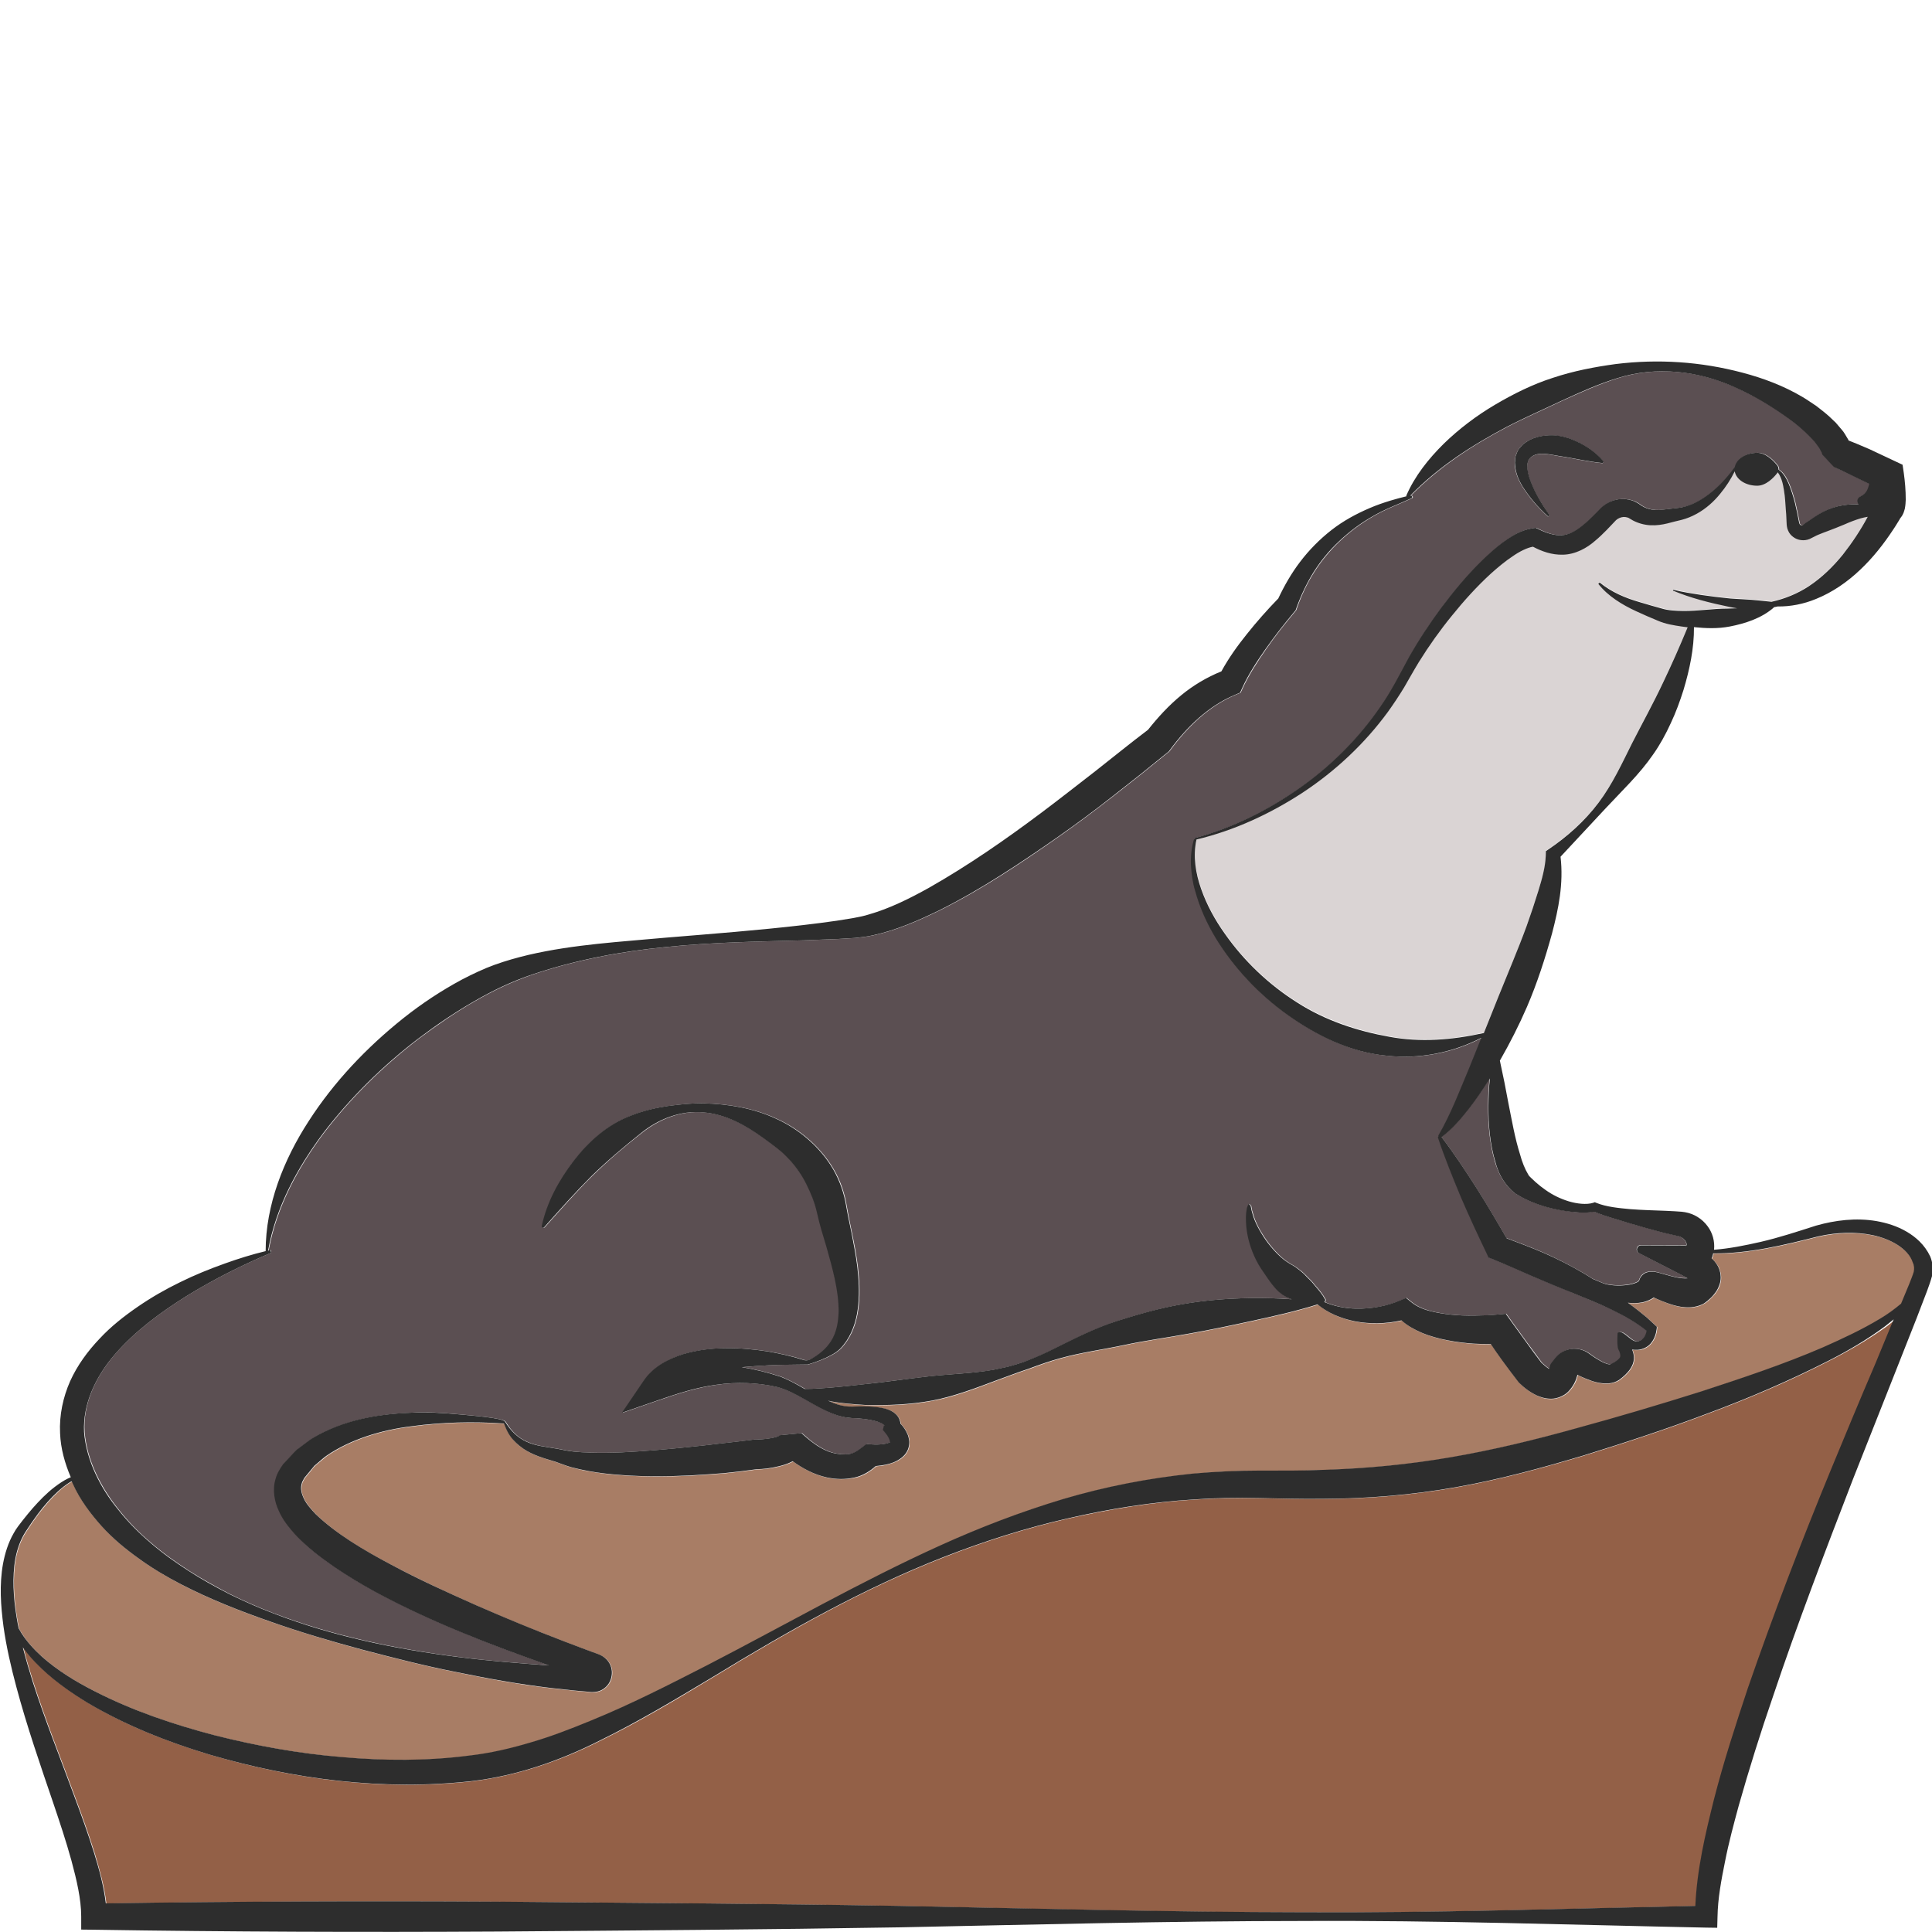 <?xml version="1.0" encoding="utf-8"?>
<!-- Generator: Adobe Illustrator 24.1.2, SVG Export Plug-In . SVG Version: 6.00 Build 0)  -->
<svg version="1.1" id="Layer_1" xmlns="http://www.w3.org/2000/svg" xmlns:xlink="http://www.w3.org/1999/xlink" x="0px" y="0px"
	 viewBox="0 0 128 128" style="enable-background:new 0 0 128 128;" xml:space="preserve">
<style type="text/css">
	.st0{fill:#5B4F52;}
	.st1{fill:#D3B28D;}
	.st2{fill:#DAD4D4;}
	.st3{fill:#A87D65;}
	.st4{fill:#936047;}
	.st5{fill:#2D2D2D;}
</style>
<g>
	<path class="st0" d="M7.92,100.08c0.62,0.78,1.33,1.5,2.12,2.16c0.77,0.67,1.62,1.26,2.49,1.83c0.87,0.56,1.79,1.06,2.72,1.55
		c0.94,0.46,1.9,0.89,2.88,1.26c3.93,1.51,8.09,2.36,12.26,2.9c2,0.26,4.01,0.41,6.02,0.56c-3.9-1.38-7.77-2.87-11.47-4.85
		c-0.95-0.52-1.88-1.08-2.79-1.7c-0.91-0.62-1.8-1.3-2.59-2.16c-0.39-0.45-0.78-0.91-1.05-1.53c-0.28-0.6-0.43-1.39-0.21-2.13
		c0.1-0.38,0.3-0.68,0.5-0.97l0.61-0.65c0.1-0.11,0.2-0.22,0.31-0.32l0.35-0.26c0.24-0.17,0.47-0.36,0.71-0.51
		c2.01-1.17,4.24-1.56,6.39-1.66c1.08-0.07,2.16,0,3.22,0.1c0.98,0.09,2.96,0.25,3.11,0.49c0.01,0.02,0.04,0.06,0.04,0.06
		c0.35,0.57,0.81,1.03,1.39,1.27c0.62,0.29,1.3,0.33,2.06,0.47c0.42,0.09,0.7,0.14,1.06,0.18c0.35,0.03,0.69,0.07,1.05,0.07
		c0.71,0.02,1.42,0.01,2.14-0.02c1.43-0.07,2.88-0.19,4.32-0.34c0.72-0.07,1.44-0.15,2.16-0.24c0.72-0.08,1.45-0.16,2.15-0.25
		l0.07-0.01l0.07,0c0.16,0,0.37-0.01,0.56-0.03c0.19-0.01,0.38-0.04,0.55-0.07c0.18-0.03,0.34-0.08,0.46-0.12
		c0.12-0.04,0.2-0.1,0.18-0.08l1.38-0.13c0.35,0.31,0.66,0.58,1.01,0.81c0.34,0.22,0.69,0.4,1.04,0.49
		c0.32,0.09,0.77,0.13,1.07,0.09c0.31-0.04,0.52-0.16,0.91-0.46l0.26-0.2l0.24,0.01c0.26,0.02,0.52,0.02,0.75,0
		c0.23-0.02,0.44-0.07,0.52-0.11c0.04-0.02,0.03,0,0.04,0.01c0.01,0.01,0.03-0.02,0.02-0.09c-0.02-0.14-0.14-0.36-0.27-0.52
		l-0.2-0.24l0.07-0.29c0.01-0.05,0.04,0.05,0.04,0c-0.02-0.04-0.12-0.12-0.24-0.17c-0.26-0.12-0.59-0.19-0.91-0.24
		c-0.33-0.05-0.67-0.08-1.02-0.09c-0.4-0.02-0.78-0.11-1.13-0.24c-1.4-0.51-2.5-1.46-3.79-1.81c-1.3-0.3-2.71-0.35-4.02-0.16
		c-1.32,0.18-2.59,0.58-3.86,1.02l-2.43,0.84l1.44-2.12c0.67-0.98,1.7-1.47,2.63-1.77c0.96-0.28,1.92-0.38,2.85-0.39
		c0.94-0.01,1.86,0.08,2.77,0.22c0.78,0.14,1.55,0.3,2.31,0.55c0.16,0.05,0.34,0.05,0.49-0.03c0.57-0.3,1.06-0.7,1.36-1.2
		c0.37-0.58,0.49-1.26,0.51-1.95c0.01-1.41-0.4-2.85-0.81-4.31c-0.22-0.74-0.44-1.47-0.63-2.28c-0.16-0.65-0.4-1.27-0.7-1.87
		c-0.3-0.6-0.7-1.15-1.16-1.66c-0.46-0.51-1.03-0.91-1.63-1.35c-1.17-0.85-2.52-1.62-4.03-1.74c-1.51-0.15-2.99,0.46-4.13,1.37
		c-1.15,0.9-2.24,1.83-3.3,2.87c-1.05,1.04-2.06,2.19-3.1,3.35l-0.02,0.02c-0.03,0.04-0.09,0.04-0.13,0.01
		c-0.03-0.02-0.04-0.06-0.03-0.09c0.36-1.6,1.13-3.02,2.11-4.31c0.98-1.28,2.25-2.43,3.83-3.02c0.78-0.31,1.59-0.5,2.39-0.62
		c0.8-0.11,1.6-0.2,2.41-0.18c1.6,0.04,3.27,0.31,4.77,1.01c1.49,0.66,2.92,1.85,3.8,3.36c0.45,0.76,0.73,1.61,0.87,2.48
		c0.12,0.7,0.29,1.46,0.44,2.23c0.15,0.77,0.29,1.56,0.35,2.37c0.07,0.81,0.07,1.65-0.08,2.49c-0.15,0.83-0.5,1.69-1.12,2.32
		c-0.58,0.59-2.12,1.04-2.14,1.04c-0.9,0.01-1.8,0.01-2.68,0.06c-0.57,0.02-1.13,0.07-1.69,0.12c0.88,0.14,1.74,0.36,2.59,0.64
		c0.56,0.23,1.07,0.51,1.57,0.8c0.59,0,1.17-0.04,1.76-0.09c0.72-0.06,1.44-0.14,2.15-0.22c1.43-0.15,2.85-0.36,4.28-0.52
		c1.42-0.16,2.89-0.19,4.32-0.44c0.35-0.08,0.71-0.14,1.06-0.23c0.35-0.1,0.7-0.21,1.04-0.32c0.67-0.27,1.34-0.54,2-0.89
		c1.33-0.66,2.68-1.35,4.11-1.8c1.42-0.45,2.87-0.86,4.33-1.11c1.47-0.26,2.96-0.37,4.44-0.4c0.93-0.01,1.85,0.01,2.78,0.08
		c-0.08-0.03-0.17-0.06-0.25-0.1c-0.76-0.32-1.2-1.09-1.65-1.73c-0.46-0.65-0.78-1.39-0.97-2.15c-0.09-0.38-0.14-0.77-0.16-1.15
		c-0.01-0.19-0.01-0.38,0.01-0.58c0.04-0.21,0.02-0.35,0.17-0.61l0.13,0.13c0.02,0.08,0.04,0.3,0.1,0.45
		c0.04,0.17,0.1,0.33,0.16,0.49c0.13,0.32,0.29,0.63,0.47,0.91c0.35,0.57,0.77,1.09,1.25,1.53c0.24,0.22,0.51,0.4,0.8,0.56
		c0.14,0.08,0.27,0.17,0.39,0.27c0.13,0.09,0.25,0.19,0.37,0.31c0.22,0.24,0.48,0.45,0.7,0.75c0.24,0.27,0.48,0.55,0.71,0.96
		l-0.06,0.15c0.67,0.28,1.39,0.42,2.11,0.43c1.03,0.02,2.06-0.18,2.96-0.57l0.33-0.14l0.39,0.31c0.3,0.24,0.72,0.43,1.17,0.55
		c0.46,0.12,0.95,0.2,1.45,0.25c0.5,0.05,1.02,0.07,1.53,0.06c0.51,0,1.05-0.02,1.52-0.07l0.55-0.05l0.35,0.49l1.02,1.41
		c0.33,0.45,0.66,0.9,0.99,1.34c0.19,0.18,0.37,0.33,0.51,0.41c0.03-0.07,0.07-0.17,0.08-0.27c0.01-0.04,0.15-0.22,0.34-0.46
		c0.54-0.68,1.53-0.8,2.23-0.28c0.05,0.04,0.09,0.06,0.11,0.08c0.4,0.29,0.87,0.56,1.15,0.62l0.12,0.02
		c0.09-0.03,0.22-0.1,0.31-0.16c0.2-0.12,0.32-0.23,0.36-0.32c0.05-0.1,0.01-0.31-0.11-0.52c-0.11-0.21-0.05-1.09-0.05-1.09
		c0.34-0.3,0.86,0.58,1.26,0.56c0.36-0.01,0.6-0.32,0.66-0.7c-0.68-0.55-1.47-0.99-2.28-1.38c-0.85-0.41-1.74-0.77-2.62-1.13
		c-0.88-0.36-1.76-0.72-2.64-1.09c-0.87-0.38-1.74-0.78-2.62-1.13l-0.31-0.12l-0.12-0.26c-0.6-1.25-1.18-2.51-1.73-3.78
		c-0.54-1.28-1.06-2.57-1.5-3.9c-0.01-0.04,0-0.07,0.03-0.09c0-0.02-0.01-0.04,0-0.06l0-0.01c0.84-1.45,1.43-3.03,2.08-4.57
		l0.76-1.89c-1.88,0.99-4.12,1.43-6.3,1.18c-2.4-0.23-4.61-1.33-6.51-2.68c-1.91-1.36-3.54-3.09-4.76-5.06
		c-0.6-0.99-1.09-2.06-1.39-3.18c-0.16-0.56-0.24-1.14-0.28-1.71c-0.01-0.58,0.05-1.16,0.21-1.72l0.07,0.02l-0.02-0.09
		c2.48-0.66,4.81-1.83,6.91-3.29c2.1-1.47,3.92-3.3,5.37-5.39c0.74-1.05,1.29-2.15,1.92-3.32c0.64-1.14,1.36-2.23,2.14-3.27
		c0.78-1.05,1.62-2.05,2.56-2.99c0.47-0.47,0.96-0.92,1.51-1.33c0.56-0.4,1.13-0.82,2.02-0.94l0.15-0.02l0.19,0.09
		c0.53,0.26,1.07,0.44,1.54,0.4c0.46-0.03,0.91-0.27,1.37-0.64c0.23-0.18,0.45-0.39,0.68-0.61l0.34-0.34
		c0.12-0.11,0.2-0.22,0.41-0.39c0.37-0.29,0.84-0.44,1.31-0.42c0.23,0.01,0.47,0.06,0.69,0.15c0.11,0.05,0.21,0.1,0.31,0.17
		l0.17,0.12c0.44,0.28,0.92,0.34,1.54,0.25l0.96-0.11c0.29-0.04,0.57-0.12,0.85-0.24c1.11-0.48,2.07-1.39,2.82-2.44l0.01,0.01
		c0.08-0.55,0.72-0.97,1.49-0.97c0.58,0,1.08,0.52,1.33,0.84c0.06,0.08,0.09,0.18,0.08,0.27c0.34,0.22,0.53,0.61,0.68,0.95
		c0.17,0.41,0.3,0.84,0.41,1.26c0.1,0.43,0.18,0.85,0.27,1.27c0.02,0.14,0.03,0.13,0.06,0.16c0.02,0.02,0.05,0.04,0.08,0.05
		c0.06,0.02,0.12,0,0.14-0.03c0-0.01,0.01-0.01,0.01-0.01l0.06-0.05l0.14-0.1c0.09-0.07,0.18-0.13,0.28-0.19
		c0.19-0.13,0.38-0.25,0.57-0.37c0.39-0.24,0.82-0.41,1.28-0.52c0.42-0.09,0.87-0.15,1.33-0.1c-0.13-0.21-0.13-0.42,0.15-0.56
		c0.4-0.19,0.48-0.54,0.55-0.81l-0.87-0.42l-0.82-0.4l-0.4-0.19l-0.19-0.08l-0.08-0.03c-0.01,0,0.01,0,0.02,0l-0.76-0.81
		c-0.02-0.03-0.03-0.05-0.03-0.08c0-0.03,0-0.06-0.04-0.11c-0.07-0.1-0.08-0.2-0.18-0.31l-0.25-0.34l-0.31-0.33
		c-0.43-0.44-0.93-0.85-1.45-1.24c-1.05-0.76-2.2-1.46-3.43-2.01c-2.43-1.13-5.31-1.48-7.88-0.66c-1.29,0.4-2.53,0.97-3.75,1.52
		c-1.21,0.58-2.44,1.11-3.63,1.73c-2.31,1.22-4.48,2.63-6.36,4.54l0.01,0c0.05-0.02,0.1,0.01,0.12,0.06
		c0.02,0.05-0.01,0.09-0.05,0.11c-0.9,0.42-1.76,0.72-2.57,1.2c-0.81,0.46-1.54,1.01-2.2,1.63c-0.66,0.62-1.24,1.32-1.72,2.08
		c-0.48,0.76-0.86,1.58-1.15,2.42l-0.03,0.09l-0.1,0.12c-0.67,0.8-1.31,1.61-1.9,2.46c-0.58,0.84-1.15,1.72-1.54,2.57l-0.14,0.31
		l-0.35,0.15c-1.72,0.72-3.15,2.08-4.31,3.66l-0.07,0.09l-0.14,0.11l-1.73,1.4l-1.79,1.41c-1.2,0.94-2.42,1.85-3.67,2.73
		c-2.5,1.75-5.05,3.46-7.83,4.85c-1.39,0.68-2.83,1.32-4.41,1.67c-0.39,0.09-0.82,0.14-1.2,0.18l-1.15,0.07l-2.29,0.09
		c-3.04,0.08-6.07,0.13-9.08,0.44c-3,0.29-6,0.86-8.81,1.8c-1.41,0.48-2.7,1.09-3.97,1.83c-1.27,0.73-2.48,1.57-3.66,2.45
		c-2.34,1.8-4.47,3.88-6.26,6.22c-1.73,2.31-3.16,4.91-3.68,7.82c0.05-0.01,0.1-0.03,0.15-0.04L17.97,83
		c-1.95,0.82-3.83,1.77-5.6,2.86c-1.76,1.1-3.43,2.34-4.74,3.85c-1.3,1.5-2.15,3.32-2.02,5.18C5.76,96.73,6.67,98.55,7.92,100.08z
		 M100.37,30.45l0.03-0.21l0.08-0.21c0.05-0.15,0.13-0.27,0.24-0.39l0.15-0.17l0.17-0.13c0.47-0.34,1.03-0.46,1.52-0.49
		c0.5-0.02,0.98,0.06,1.42,0.21c0.87,0.33,1.65,0.8,2.26,1.52l-0.06,0.11c-0.91-0.09-1.73-0.28-2.52-0.41
		c-0.77-0.1-1.54-0.36-2.07-0.09c-0.25,0.12-0.39,0.31-0.41,0.65c-0.02,0.33,0.09,0.73,0.24,1.1c0.29,0.77,0.75,1.5,1.23,2.2
		l-0.09,0.09c-0.65-0.58-1.22-1.24-1.71-2.01c-0.23-0.39-0.43-0.82-0.49-1.35C100.35,30.73,100.34,30.6,100.37,30.45z"/>
	<path class="st1" d="M111.7,82.61c0.01-0.01,0.02-0.03,0.02-0.05C111.7,82.58,111.69,82.6,111.7,82.61z"/>
	<path class="st0" d="M98.59,73.26c0-0.62,0.03-1.22,0.1-1.83c-0.43,0.69-0.89,1.37-1.4,2.02c-0.53,0.67-1.08,1.34-1.8,1.86
		c0.84,1.11,1.6,2.26,2.34,3.42c0.68,1.09,1.34,2.19,1.97,3.29c0.83,0.31,1.65,0.62,2.46,0.97c0.89,0.39,1.76,0.84,2.61,1.33
		c0.21,0.12,0.42,0.26,0.63,0.39l0.67,0.28c0.21,0.09,0.49,0.13,0.76,0.15c0.27,0.02,0.55,0.01,0.81-0.02
		c0.26-0.03,0.51-0.09,0.69-0.18c0.06-0.03,0.11-0.06,0.14-0.09c0.02-0.08,0.06-0.17,0.14-0.3c0.08-0.11,0.22-0.21,0.3-0.24
		c0.05-0.02,0.1-0.04,0.15-0.05c0.05-0.01,0.1-0.02,0.16-0.03l0.08,0l0.11,0l0.13,0.02c0.12,0.02,0.2,0.04,0.27,0.06l0.39,0.11
		c0.24,0.07,0.47,0.13,0.69,0.18c0.29,0.07,0.62,0.09,0.79,0.07c-0.15-0.09-0.32-0.19-0.51-0.28l-2.69-1.38
		c-0.26-0.13-0.16-0.52,0.13-0.52l2.89,0.01c0.05,0,0.09,0,0.12-0.01c0.01-0.07,0-0.16-0.05-0.24c-0.07-0.14-0.23-0.28-0.41-0.35
		l-1.09-0.25c-0.78-0.2-1.55-0.42-2.32-0.65c-0.75-0.23-1.47-0.42-2.25-0.74c-0.66,0.13-1.22,0.05-1.82-0.03
		c-0.62-0.09-1.25-0.23-1.86-0.44c-0.31-0.11-0.61-0.23-0.91-0.38c-0.15-0.07-0.3-0.15-0.44-0.24l-0.22-0.13l-0.24-0.21
		c-0.61-0.59-0.88-1.25-1.07-1.87C98.68,75.72,98.59,74.49,98.59,73.26z"/>
	<path class="st2" d="M122.2,34.72c-0.36,0.15-0.73,0.3-1.11,0.44c-0.19,0.07-0.38,0.14-0.57,0.22c-0.09,0.04-0.19,0.08-0.28,0.13
		l-0.34,0.17c-0.36,0.15-0.79,0.09-1.08-0.13c-0.15-0.11-0.27-0.26-0.34-0.42c-0.08-0.16-0.1-0.38-0.1-0.46
		c-0.02-0.43-0.04-0.85-0.08-1.27c-0.03-0.42-0.07-0.84-0.15-1.24c-0.04-0.2-0.1-0.4-0.18-0.59c-0.05-0.11-0.11-0.21-0.18-0.31
		c-0.01,0.02-0.02,0.04-0.03,0.05c-0.25,0.32-0.76,0.84-1.33,0.84c-0.77,0-1.39-0.42-1.49-0.95c-0.25,0.53-0.58,1.02-0.96,1.48
		c-0.43,0.52-0.94,0.99-1.56,1.33c-0.31,0.17-0.64,0.31-0.99,0.4c-0.39,0.09-0.61,0.14-0.96,0.24c-0.33,0.08-0.71,0.14-1.11,0.12
		c-0.4-0.02-0.8-0.13-1.15-0.31l-0.24-0.14c-0.04-0.02-0.08-0.04-0.12-0.06c-0.09-0.03-0.18-0.04-0.27-0.04
		c-0.18,0.01-0.37,0.08-0.5,0.21l-0.63,0.66c-0.24,0.24-0.48,0.48-0.76,0.71c-0.52,0.46-1.28,0.9-2.13,0.92
		c-0.76,0.02-1.42-0.23-1.99-0.53c-0.39,0.07-0.89,0.32-1.32,0.62c-0.5,0.33-0.98,0.74-1.45,1.15c-0.92,0.85-1.78,1.79-2.58,2.78
		c-0.8,0.99-1.54,2.02-2.21,3.1c-0.33,0.54-0.64,1.1-0.97,1.67c-0.33,0.56-0.7,1.1-1.08,1.63c-1.55,2.1-3.47,3.92-5.64,5.34
		c-2.16,1.41-4.53,2.51-7.04,3.11c-0.24,1.1-0.06,2.24,0.31,3.28c0.37,1.05,0.91,2.04,1.56,2.95c1.28,1.83,2.93,3.39,4.8,4.57
		c1.88,1.19,3.99,1.88,6.11,2.27c2.04,0.38,4.14,0.22,6.26-0.25l0.98-2.45c0.63-1.54,1.29-3.07,1.85-4.63
		c0.28-0.78,0.54-1.56,0.78-2.34c0.24-0.78,0.46-1.57,0.49-2.32l0.01-0.31l0.16-0.11c1.26-0.86,2.41-1.89,3.33-3.1
		c0.92-1.22,1.57-2.62,2.23-3.96c0.68-1.33,1.4-2.63,2.04-3.99c0.57-1.19,1.11-2.41,1.63-3.67c-0.13-0.02-0.25-0.03-0.38-0.05
		c-0.52-0.08-1.08-0.16-1.6-0.39c-0.47-0.2-0.94-0.4-1.42-0.62c-0.93-0.44-1.88-1.01-2.52-1.82l0.09-0.09
		c0.79,0.65,1.7,1.04,2.67,1.31c0.48,0.15,0.97,0.29,1.46,0.42c0.43,0.13,0.9,0.15,1.4,0.16c0.98,0.01,1.97-0.16,2.95-0.16
		c0.21,0,0.42-0.01,0.63-0.02c-0.18-0.03-0.37-0.06-0.55-0.1c-1.26-0.26-2.51-0.57-3.7-1.07l0.02-0.06
		c0.61,0.16,1.25,0.25,1.87,0.35c0.63,0.09,1.26,0.17,1.88,0.23c0.63,0.05,1.25,0.05,1.87,0.13c0.29,0.03,0.59,0.06,0.89,0.09
		c0.9-0.2,1.74-0.55,2.47-1.03c0.86-0.57,1.6-1.29,2.25-2.09c0.62-0.79,1.18-1.63,1.66-2.53c-0.15,0.02-0.3,0.05-0.46,0.1
		C122.93,34.42,122.56,34.56,122.2,34.72z"/>
	<path class="st1" d="M39.22,110.47C39.22,110.47,39.21,110.47,39.22,110.47L39.22,110.47C39.28,110.47,39.24,110.47,39.22,110.47z"
		/>
	<path class="st3" d="M125.75,82.5c-0.47-0.31-1.03-0.51-1.61-0.64c-1.17-0.25-2.42-0.19-3.63,0.07c-2.25,0.57-4.6,1.15-6.98,1.13
		c-0.01,0.04-0.01,0.07-0.02,0.11c-0.02,0.07-0.05,0.14-0.08,0.22c0.13,0.12,0.26,0.27,0.4,0.49c0.15,0.26,0.25,0.68,0.18,1.03
		c-0.06,0.34-0.22,0.6-0.35,0.77c-0.14,0.18-0.27,0.31-0.4,0.43l-0.1,0.09l-0.17,0.13c-0.12,0.07-0.25,0.14-0.36,0.18
		c-0.49,0.17-0.88,0.13-1.22,0.09c-0.34-0.05-0.63-0.14-0.9-0.24c-0.27-0.1-0.53-0.21-0.77-0.31l-0.14-0.07
		c-0.25,0.17-0.52,0.27-0.75,0.32c-0.35,0.07-0.67,0.06-0.97,0.03c0.23,0.17,0.46,0.33,0.68,0.51l0.58,0.47l0.55,0.51l0.11,0.1
		l-0.01,0.14c-0.03,0.32-0.14,0.64-0.35,0.91c-0.2,0.28-0.56,0.46-0.9,0.48c-0.13,0.01-0.26,0-0.38-0.02
		c0.08,0.18,0.13,0.38,0.12,0.63c-0.04,0.48-0.34,0.81-0.57,1.04c-0.13,0.12-0.23,0.21-0.39,0.33c-0.22,0.15-0.47,0.21-0.69,0.24
		c-0.44,0.04-0.79-0.05-1.11-0.15c-0.32-0.1-0.62-0.22-0.89-0.37c-0.03-0.02-0.06-0.03-0.09-0.05c-0.08,0.35-0.23,0.73-0.61,1.12
		c-0.26,0.27-0.73,0.47-1.13,0.47c-0.4,0.01-0.71-0.1-0.96-0.22c-0.49-0.24-0.83-0.51-1.13-0.8l-0.05-0.05l-0.05-0.06
		c-0.37-0.48-0.73-0.96-1.08-1.44c-0.25-0.34-0.49-0.69-0.73-1.05c-0.38,0-0.75-0.01-1.13-0.03c-0.57-0.04-1.15-0.11-1.72-0.22
		c-0.58-0.11-1.15-0.26-1.72-0.5c-0.46-0.2-0.93-0.45-1.35-0.82c-1.03,0.23-2.07,0.25-3.08,0.06c-0.9-0.18-1.78-0.54-2.48-1.12
		c-1.43,0.45-2.87,0.77-4.29,1.08c-1.43,0.31-2.84,0.61-4.26,0.86c-1.42,0.26-2.85,0.45-4.26,0.75c-1.41,0.3-2.85,0.49-4.26,0.88
		c-0.7,0.19-1.4,0.45-2.09,0.7c-0.7,0.23-1.39,0.5-2.09,0.75c-1.39,0.52-2.81,1.08-4.28,1.35c-1.47,0.28-2.98,0.33-4.47,0.29
		c-0.75-0.05-1.5-0.1-2.25-0.24c-0.06-0.01-0.12-0.02-0.18-0.04c0.22,0.1,0.44,0.19,0.66,0.26c0.32,0.09,0.63,0.14,0.94,0.13
		c0.36-0.01,0.72-0.02,1.09-0.01c0.37,0.02,0.74,0.05,1.15,0.16c0.2,0.06,0.43,0.14,0.66,0.36c0.11,0.11,0.22,0.27,0.27,0.46
		c0.01,0.05,0.01,0.1,0.02,0.15c0.2,0.21,0.37,0.44,0.5,0.77c0.07,0.21,0.12,0.47,0.06,0.76c-0.06,0.29-0.25,0.55-0.44,0.71
		c-0.39,0.31-0.76,0.4-1.1,0.49c-0.22,0.05-0.44,0.07-0.65,0.09c-0.34,0.31-0.86,0.66-1.41,0.76c-0.65,0.13-1.18,0.12-1.8,0
		c-0.89-0.19-1.64-0.61-2.29-1.08c-0.05,0.02-0.09,0.05-0.14,0.07c-0.29,0.13-0.55,0.21-0.81,0.27c-0.26,0.06-0.51,0.11-0.76,0.14
		c-0.23,0.03-0.44,0.04-0.68,0.05c-0.73,0.1-1.44,0.19-2.17,0.26c-0.74,0.06-1.48,0.11-2.23,0.15c-1.49,0.07-2.98,0.08-4.48-0.02
		c-0.75-0.05-1.5-0.13-2.26-0.27c-0.38-0.06-0.75-0.15-1.13-0.25c-0.37-0.1-0.78-0.27-1.07-0.37c-0.66-0.21-1.46-0.41-2.12-0.86
		c-0.33-0.22-0.63-0.5-0.86-0.82c-0.19-0.26-0.32-0.56-0.42-0.85c-2.05-0.14-4.11-0.09-6.1,0.18c-2.05,0.25-4.06,0.87-5.65,1.95
		c-0.19,0.14-0.36,0.3-0.55,0.45l-0.27,0.23c-0.08,0.08-0.15,0.18-0.22,0.27l-0.44,0.53c-0.04,0.08-0.08,0.15-0.12,0.23
		c-0.05,0.07-0.04,0.15-0.07,0.22c-0.06,0.28-0.01,0.58,0.17,0.93c0.16,0.35,0.48,0.69,0.79,1.03c1.37,1.32,3.18,2.39,5,3.34
		c1.83,0.97,3.73,1.84,5.64,2.69c1.91,0.85,3.86,1.64,5.82,2.39l1.48,0.56l0.74,0.27l0.12,0.05c0.08,0.04,0.16,0.07,0.24,0.13
		c0.16,0.1,0.31,0.26,0.41,0.44c0.2,0.36,0.2,0.76,0.07,1.1c-0.13,0.34-0.45,0.66-0.83,0.76c-0.09,0.02-0.19,0.04-0.28,0.04
		c-0.09,0-0.19,0-0.2,0l-0.2-0.02l-0.8-0.07l-1.59-0.17c-2.12-0.24-4.22-0.63-6.31-1.06c-2.09-0.41-4.15-0.94-6.21-1.48
		c-2.05-0.55-4.09-1.16-6.1-1.86c-2.01-0.7-4-1.48-5.92-2.47c-0.95-0.5-1.89-1.05-2.78-1.69c-0.89-0.63-1.75-1.34-2.5-2.17
		c-0.74-0.83-1.44-1.74-1.9-2.79c-0.03-0.06-0.05-0.12-0.08-0.18c-0.05,0.03-0.1,0.05-0.15,0.08c-0.28,0.17-0.53,0.37-0.77,0.6
		c-0.48,0.44-0.91,0.95-1.31,1.47c-0.19,0.27-0.39,0.53-0.57,0.81c-0.18,0.28-0.37,0.54-0.5,0.82c-0.27,0.56-0.43,1.18-0.5,1.81
		c-0.14,1.27-0.01,2.58,0.23,3.87c0.02,0.1,0.04,0.19,0.06,0.29c0.05,0.1,0.11,0.2,0.17,0.29c0.37,0.59,0.84,1.11,1.36,1.57
		c1.04,0.94,2.27,1.67,3.52,2.31c2.52,1.29,5.23,2.2,7.98,2.92c2.75,0.69,5.56,1.19,8.38,1.43c2.82,0.24,5.66,0.26,8.44-0.1
		c1.4-0.16,2.73-0.46,4.07-0.87c1.34-0.39,2.66-0.9,3.97-1.44c2.63-1.08,5.19-2.39,7.75-3.69c5.12-2.64,10.12-5.51,15.39-7.91
		c2.64-1.2,5.35-2.24,8.15-3.08c2.8-0.83,5.68-1.39,8.6-1.69c1.46-0.14,2.93-0.2,4.4-0.2c1.45-0.01,2.86,0,4.29-0.05
		c2.84-0.1,5.66-0.36,8.44-0.84c2.78-0.49,5.55-1.16,8.31-1.92c2.77-0.74,5.51-1.56,8.24-2.43c2.72-0.89,5.44-1.79,8.06-2.92
		c1.3-0.57,2.6-1.18,3.81-1.91c0.49-0.3,0.95-0.63,1.38-0.99l0.54-1.3c0.12-0.28,0.24-0.61,0.3-0.81c0.04-0.19,0.04-0.4-0.04-0.61
		C126.61,83.21,126.21,82.8,125.75,82.5z"/>
	<path class="st4" d="M121.19,90.16c-2.59,1.32-5.26,2.47-7.98,3.48c-2.71,1.03-5.46,1.93-8.23,2.79c-2.78,0.83-5.59,1.6-8.48,2.11
		c-2.89,0.51-5.83,0.76-8.75,0.77c-1.46,0.02-2.92-0.02-4.35-0.05c-1.41-0.03-2.82,0-4.23,0.09c-2.82,0.17-5.63,0.63-8.4,1.26
		c-2.77,0.63-5.51,1.5-8.17,2.54c-5.35,2.08-10.37,4.93-15.28,7.93c-2.47,1.49-4.95,2.98-7.57,4.26c-2.6,1.31-5.46,2.31-8.43,2.67
		c-5.89,0.66-11.8-0.1-17.39-1.75c-2.79-0.84-5.53-1.92-8.05-3.41c-1.25-0.76-2.46-1.62-3.48-2.68c-0.31-0.32-0.59-0.66-0.85-1.02
		c0.19,0.77,0.42,1.53,0.66,2.29c0.81,2.53,1.81,5.01,2.74,7.54c0.47,1.26,0.93,2.53,1.34,3.84c0.31,1.06,0.62,2.12,0.76,3.29
		c8.64-0.13,17.27-0.16,25.91-0.11c8.9,0.07,17.8,0.13,26.7,0.28c8.9,0.18,17.8,0.42,26.7,0.42c8.67,0.05,17.33-0.24,26-0.42
		c0.1-2.45,0.66-4.75,1.23-7.04c0.65-2.5,1.44-4.96,2.25-7.39c1.67-4.86,3.52-9.65,5.47-14.39c0.98-2.37,1.96-4.74,2.97-7.09
		l1.26-2.93c-0.19,0.16-0.38,0.32-0.57,0.46C123.75,88.77,122.48,89.5,121.19,90.16z"/>
	<path class="st5" d="M100.86,32.21c0.49,0.77,1.06,1.43,1.71,2.01l0.09-0.09c-0.49-0.7-0.94-1.44-1.23-2.2
		c-0.15-0.37-0.25-0.77-0.24-1.1c0.02-0.34,0.16-0.52,0.41-0.65c0.52-0.27,1.3-0.01,2.07,0.09c0.79,0.13,1.61,0.32,2.52,0.41
		l0.06-0.11c-0.61-0.72-1.39-1.19-2.26-1.52c-0.44-0.15-0.92-0.24-1.42-0.21c-0.5,0.03-1.05,0.15-1.52,0.49l-0.17,0.13l-0.15,0.17
		c-0.11,0.11-0.19,0.24-0.24,0.39l-0.08,0.21l-0.03,0.21c-0.02,0.15-0.02,0.28,0,0.41C100.43,31.39,100.63,31.82,100.86,32.21z"/>
	<path class="st5" d="M126.3,81.59c-0.62-0.36-1.3-0.57-1.98-0.69c-1.36-0.23-2.73-0.06-4,0.3c-1.25,0.4-2.43,0.79-3.68,1.08
		c-1.01,0.23-2.05,0.44-3.08,0.52c0.06-0.58-0.11-1.13-0.42-1.55c-0.37-0.51-0.92-0.84-1.51-0.94l-0.22-0.03l-0.15-0.01l-0.29-0.02
		l-0.59-0.03c-0.79-0.03-1.58-0.05-2.36-0.11c-0.77-0.07-1.59-0.15-2.24-0.41l-0.12-0.05l-0.11,0.04c-0.45,0.14-1.08,0.06-1.62-0.1
		c-0.55-0.17-1.07-0.42-1.53-0.75c-0.23-0.16-0.45-0.33-0.66-0.52c-0.1-0.09-0.2-0.18-0.3-0.28l-0.14-0.14l-0.07-0.12
		c-0.19-0.31-0.39-0.79-0.53-1.32c-0.33-1.04-0.53-2.2-0.76-3.35c-0.17-0.93-0.36-1.89-0.57-2.84c0.66-1.15,1.26-2.33,1.79-3.55
		c0.68-1.58,1.21-3.22,1.67-4.89c0.42-1.61,0.77-3.27,0.56-5.07l3-3.22c1.06-1.14,2.23-2.24,3.13-3.55
		c0.46-0.65,0.84-1.35,1.17-2.07c0.34-0.72,0.61-1.46,0.85-2.22c0.4-1.34,0.7-2.73,0.69-4.15c0.79,0.08,1.58,0.11,2.36-0.04
		c1.03-0.2,2.1-0.54,2.93-1.26l-0.01-0.02c0.09-0.01,0.17-0.03,0.26-0.05c0.86,0.01,1.73-0.16,2.55-0.5
		c1.09-0.44,2.08-1.13,2.92-1.93c0.85-0.8,1.57-1.72,2.2-2.68c0.16-0.23,0.31-0.5,0.44-0.7c0.01-0.02,0.05-0.08,0.04-0.06
		c-0.01,0.03-0.03,0.05-0.06,0.07l-0.01,0.01l0.04-0.05c0.03-0.04,0.07-0.08,0.1-0.13c0.03-0.04,0.06-0.09,0.08-0.14
		c0.03-0.05,0.04-0.09,0.05-0.11c0.03-0.08,0.06-0.19,0.08-0.26c0.05-0.26,0.05-0.42,0.06-0.59c0-0.65-0.05-1.19-0.13-1.78
		l-0.08-0.54l-0.49-0.23l-1.7-0.8l-0.87-0.37l-0.45-0.18l-0.06-0.02c-0.02-0.05-0.05-0.1-0.08-0.15c-0.12-0.19-0.23-0.41-0.37-0.56
		l-0.4-0.47l-0.42-0.4c-0.28-0.26-0.58-0.48-0.87-0.71c-0.31-0.2-0.61-0.42-0.92-0.6c-1.25-0.74-2.61-1.25-3.98-1.61
		c-2.75-0.73-5.58-0.92-8.4-0.57c-1.4,0.19-2.8,0.46-4.15,0.91c-1.35,0.43-2.63,1.07-3.85,1.79c-1.22,0.72-2.37,1.59-3.39,2.58
		c-1.01,1-1.92,2.14-2.48,3.44c0,0.01,0.01,0.02,0.01,0.04c-0.35,0.09-0.72,0.18-1.07,0.29c-0.46,0.14-0.92,0.3-1.36,0.49
		c-0.89,0.38-1.76,0.85-2.54,1.46c-0.78,0.61-1.48,1.32-2.08,2.11c-0.57,0.75-1.04,1.57-1.44,2.42c-0.73,0.75-1.43,1.54-2.09,2.37
		c-0.61,0.76-1.18,1.55-1.68,2.46c-0.97,0.39-1.87,0.93-2.66,1.58c-0.83,0.68-1.55,1.47-2.2,2.29c-1.23,0.93-2.33,1.83-3.49,2.74
		c-1.19,0.92-2.37,1.85-3.57,2.75c-2.4,1.8-4.87,3.51-7.44,4.97c-1.29,0.72-2.62,1.38-3.98,1.77c-0.34,0.11-0.66,0.17-1.03,0.24
		l-1.11,0.18c-0.74,0.11-1.49,0.2-2.24,0.29c-3.01,0.35-6.04,0.58-9.06,0.83c-3.02,0.28-6.08,0.44-9.11,1.14
		c-0.76,0.18-1.51,0.39-2.26,0.66c-0.75,0.27-1.45,0.61-2.15,0.97c-1.38,0.74-2.68,1.6-3.9,2.57c-2.43,1.94-4.59,4.21-6.27,6.82
		c-1.66,2.56-2.85,5.55-2.85,8.61c-0.91,0.22-1.81,0.5-2.7,0.82c-1.01,0.36-2,0.76-2.97,1.24c-0.97,0.47-1.91,1.01-2.81,1.63
		c-0.9,0.62-1.77,1.3-2.53,2.12c-0.77,0.81-1.46,1.74-1.94,2.8c-0.47,1.06-0.73,2.26-0.67,3.45c0.04,1.03,0.32,2.01,0.71,2.92
		c-0.06,0.03-0.12,0.05-0.18,0.08c-0.31,0.15-0.6,0.35-0.88,0.56c-0.55,0.42-1.03,0.92-1.48,1.43c-0.22,0.26-0.44,0.52-0.65,0.79
		c-0.2,0.26-0.43,0.54-0.6,0.86c-0.36,0.63-0.57,1.32-0.7,2.01c-0.25,1.39-0.15,2.79,0.03,4.15c0.19,1.36,0.5,2.69,0.85,4
		c0.7,2.62,1.59,5.18,2.45,7.71c0.43,1.27,0.85,2.53,1.2,3.8c0.34,1.26,0.65,2.55,0.65,3.72l0,0.86l0.88,0.01
		c8.9,0.14,17.8,0.17,26.7,0.12c8.9-0.07,17.8-0.13,26.7-0.28c8.9-0.18,17.8-0.42,26.7-0.42c8.9-0.05,17.8,0.26,26.7,0.44l0.71,0.01
		l0.02-0.74c0.02-1.2,0.25-2.43,0.5-3.66c0.24-1.23,0.57-2.45,0.9-3.67c0.69-2.44,1.45-4.86,2.28-7.27
		c1.62-4.83,3.45-9.6,5.29-14.37l2.82-7.13l1.41-3.57l0.69-1.8c0.11-0.31,0.22-0.59,0.33-1c0.09-0.44,0.03-0.89-0.13-1.27
		C127.51,82.46,126.92,81.95,126.3,81.59z M100.13,78.85l0.24,0.21l0.22,0.13c0.14,0.09,0.29,0.17,0.44,0.24
		c0.3,0.15,0.6,0.27,0.91,0.38c0.61,0.21,1.24,0.35,1.86,0.44c0.59,0.07,1.16,0.15,1.82,0.03c0.77,0.32,1.5,0.5,2.25,0.74
		c0.77,0.23,1.54,0.45,2.32,0.65l1.09,0.25c0.18,0.07,0.34,0.2,0.41,0.35c0.05,0.08,0.06,0.17,0.05,0.24
		c-0.03,0-0.07,0.01-0.12,0.01l-2.89-0.01c-0.29,0-0.39,0.39-0.13,0.52l2.69,1.38c0.18,0.09,0.36,0.19,0.51,0.28
		c-0.17,0.02-0.49,0-0.79-0.07c-0.22-0.05-0.45-0.11-0.69-0.18l-0.39-0.11c-0.07-0.02-0.15-0.04-0.27-0.06l-0.13-0.02l-0.11,0
		l-0.08,0c-0.05,0-0.1,0.01-0.16,0.03c-0.05,0.01-0.1,0.03-0.15,0.05c-0.08,0.03-0.22,0.13-0.3,0.24c-0.09,0.13-0.12,0.22-0.14,0.3
		c-0.04,0.03-0.08,0.06-0.14,0.09c-0.18,0.09-0.43,0.15-0.69,0.18c-0.26,0.03-0.54,0.04-0.81,0.02c-0.27-0.02-0.55-0.06-0.76-0.15
		l-0.67-0.28c-0.21-0.13-0.42-0.27-0.63-0.39c-0.85-0.5-1.72-0.94-2.61-1.33c-0.81-0.35-1.63-0.66-2.46-0.97
		c-0.64-1.11-1.29-2.21-1.97-3.29c-0.74-1.16-1.5-2.31-2.34-3.42c0.71-0.52,1.27-1.19,1.8-1.86c0.51-0.65,0.96-1.33,1.4-2.02
		c-0.07,0.61-0.09,1.21-0.1,1.83c0,1.23,0.09,2.47,0.47,3.73C99.24,77.6,99.52,78.26,100.13,78.85z M111.72,82.55
		c-0.01,0.02-0.01,0.04-0.02,0.05C111.69,82.6,111.7,82.58,111.72,82.55z M122.09,36.75c-0.65,0.8-1.39,1.52-2.25,2.09
		c-0.73,0.48-1.57,0.83-2.47,1.03c-0.3-0.03-0.59-0.06-0.89-0.09c-0.62-0.07-1.25-0.08-1.87-0.13c-0.62-0.06-1.26-0.14-1.88-0.23
		c-0.63-0.1-1.26-0.19-1.87-0.35l-0.02,0.06c1.19,0.5,2.44,0.81,3.7,1.07c0.18,0.04,0.36,0.07,0.55,0.1
		c-0.21,0.01-0.42,0.01-0.63,0.02c-0.98,0-1.96,0.17-2.95,0.16c-0.5-0.01-0.97-0.03-1.4-0.16c-0.49-0.14-0.98-0.27-1.46-0.42
		c-0.97-0.28-1.88-0.66-2.67-1.31l-0.09,0.09c0.64,0.82,1.59,1.39,2.52,1.82c0.47,0.22,0.94,0.42,1.42,0.62
		c0.52,0.23,1.08,0.31,1.6,0.39c0.13,0.02,0.25,0.03,0.38,0.05c-0.52,1.26-1.06,2.48-1.63,3.67c-0.64,1.36-1.36,2.66-2.04,3.99
		c-0.67,1.34-1.31,2.74-2.23,3.96c-0.92,1.22-2.07,2.25-3.33,3.1l-0.16,0.11l-0.01,0.31c-0.03,0.75-0.25,1.54-0.49,2.32
		c-0.24,0.78-0.5,1.56-0.78,2.34c-0.57,1.56-1.23,3.09-1.85,4.63l-0.98,2.45c-2.12,0.47-4.22,0.63-6.26,0.25
		c-2.13-0.38-4.24-1.07-6.11-2.27c-1.87-1.18-3.52-2.74-4.8-4.57c-0.65-0.91-1.19-1.9-1.56-2.95c-0.37-1.04-0.55-2.18-0.31-3.28
		c2.51-0.6,4.88-1.7,7.04-3.11c2.17-1.43,4.1-3.24,5.64-5.34c0.38-0.53,0.74-1.07,1.08-1.63c0.33-0.57,0.64-1.13,0.97-1.67
		c0.67-1.08,1.41-2.12,2.21-3.1c0.8-0.99,1.65-1.93,2.58-2.78c0.47-0.42,0.95-0.82,1.45-1.15c0.43-0.3,0.93-0.55,1.32-0.62
		c0.57,0.3,1.23,0.55,1.99,0.53c0.85-0.02,1.61-0.46,2.13-0.92c0.28-0.23,0.52-0.47,0.76-0.71l0.63-0.66
		c0.13-0.12,0.32-0.2,0.5-0.21c0.09,0,0.18,0.01,0.27,0.04c0.04,0.01,0.08,0.03,0.12,0.06l0.24,0.14c0.35,0.18,0.75,0.29,1.15,0.31
		c0.4,0.02,0.78-0.04,1.11-0.12c0.35-0.09,0.57-0.15,0.96-0.24c0.35-0.09,0.68-0.23,0.99-0.4c0.62-0.34,1.14-0.81,1.56-1.33
		c0.38-0.46,0.7-0.95,0.96-1.48c0.1,0.54,0.72,0.95,1.49,0.95c0.58,0,1.08-0.52,1.33-0.84c0.01-0.02,0.02-0.03,0.03-0.05
		c0.07,0.09,0.13,0.2,0.18,0.31c0.08,0.18,0.14,0.38,0.18,0.59c0.08,0.41,0.13,0.82,0.15,1.24c0.04,0.42,0.06,0.84,0.08,1.27
		c0,0.08,0.02,0.3,0.1,0.46c0.07,0.17,0.19,0.31,0.34,0.42c0.29,0.22,0.72,0.28,1.08,0.13l0.34-0.17c0.09-0.05,0.18-0.09,0.28-0.13
		c0.19-0.08,0.38-0.15,0.57-0.22c0.38-0.14,0.75-0.29,1.11-0.44c0.36-0.16,0.72-0.3,1.09-0.41c0.16-0.04,0.31-0.08,0.46-0.1
		C123.27,35.12,122.71,35.96,122.09,36.75z M7.63,89.71c1.31-1.51,2.98-2.75,4.74-3.85c1.77-1.09,3.65-2.04,5.6-2.86l-0.06-0.18
		c-0.05,0.01-0.1,0.03-0.15,0.04c0.52-2.91,1.95-5.51,3.68-7.82c1.79-2.34,3.92-4.43,6.26-6.22c1.18-0.89,2.39-1.72,3.66-2.45
		c1.27-0.74,2.56-1.36,3.97-1.83c2.81-0.94,5.8-1.51,8.81-1.8c3.01-0.31,6.04-0.36,9.08-0.44l2.29-0.09l1.15-0.07
		c0.39-0.04,0.82-0.09,1.2-0.18c1.58-0.35,3.02-0.99,4.41-1.67c2.77-1.39,5.32-3.1,7.83-4.85c1.25-0.88,2.48-1.79,3.67-2.73
		l1.79-1.41l1.73-1.4l0.14-0.11l0.07-0.09c1.16-1.58,2.59-2.94,4.31-3.66l0.35-0.15l0.14-0.31c0.39-0.86,0.95-1.73,1.54-2.57
		c0.59-0.84,1.23-1.66,1.9-2.46l0.1-0.12l0.03-0.09c0.3-0.85,0.68-1.66,1.15-2.42c0.48-0.76,1.05-1.46,1.72-2.08
		c0.66-0.62,1.4-1.18,2.2-1.63c0.81-0.48,1.66-0.78,2.57-1.2c0.04-0.02,0.06-0.07,0.05-0.11c-0.02-0.05-0.07-0.08-0.12-0.06l-0.01,0
		c1.88-1.92,4.06-3.32,6.36-4.54c1.19-0.62,2.41-1.15,3.63-1.73c1.22-0.56,2.46-1.13,3.75-1.52c2.57-0.82,5.45-0.47,7.88,0.66
		c1.23,0.55,2.37,1.25,3.43,2.01c0.53,0.38,1.02,0.8,1.45,1.24l0.31,0.33l0.25,0.34c0.09,0.11,0.11,0.21,0.18,0.31
		c0.04,0.06,0.03,0.09,0.04,0.11c0.01,0.03,0.02,0.06,0.03,0.08l0.76,0.81c0,0-0.03,0-0.02,0l0.08,0.03l0.19,0.08l0.4,0.19l0.82,0.4
		l0.87,0.42c-0.07,0.27-0.15,0.62-0.55,0.81c-0.28,0.14-0.28,0.35-0.15,0.56c-0.46-0.05-0.9,0.01-1.33,0.1
		c-0.46,0.11-0.88,0.28-1.28,0.52c-0.19,0.12-0.39,0.24-0.57,0.37c-0.09,0.06-0.19,0.13-0.28,0.19l-0.14,0.1l-0.06,0.05
		c0,0-0.01,0.01-0.01,0.01c-0.03,0.03-0.08,0.05-0.14,0.03c-0.03-0.01-0.06-0.03-0.08-0.05c-0.02-0.03-0.03-0.03-0.06-0.16
		c-0.08-0.42-0.17-0.85-0.27-1.27c-0.11-0.42-0.24-0.85-0.41-1.26c-0.15-0.34-0.34-0.72-0.68-0.95c0.01-0.09-0.02-0.19-0.08-0.27
		c-0.25-0.32-0.76-0.84-1.33-0.84c-0.78,0-1.41,0.43-1.49,0.97l-0.01-0.01c-0.75,1.04-1.71,1.96-2.82,2.44
		c-0.28,0.11-0.56,0.2-0.85,0.24l-0.96,0.11c-0.62,0.09-1.1,0.03-1.54-0.25l-0.17-0.12c-0.1-0.06-0.2-0.12-0.31-0.17
		c-0.22-0.09-0.45-0.14-0.69-0.15c-0.47-0.02-0.94,0.14-1.31,0.42c-0.21,0.17-0.3,0.27-0.41,0.39l-0.34,0.34
		c-0.23,0.22-0.45,0.43-0.68,0.61c-0.46,0.37-0.91,0.61-1.37,0.64c-0.47,0.03-1.01-0.14-1.54-0.4l-0.19-0.09l-0.15,0.02
		c-0.89,0.13-1.46,0.55-2.02,0.94c-0.55,0.41-1.04,0.86-1.51,1.33c-0.94,0.93-1.77,1.94-2.56,2.99c-0.78,1.05-1.5,2.14-2.14,3.27
		c-0.63,1.16-1.18,2.27-1.92,3.32c-1.44,2.09-3.27,3.92-5.37,5.39c-2.09,1.46-4.43,2.63-6.91,3.29l0.02,0.09l-0.07-0.02
		c-0.17,0.55-0.23,1.14-0.21,1.72c0.04,0.58,0.11,1.16,0.28,1.71c0.3,1.12,0.79,2.19,1.39,3.18c1.22,1.97,2.85,3.7,4.76,5.06
		c1.9,1.35,4.11,2.45,6.51,2.68c2.18,0.25,4.41-0.2,6.3-1.18l-0.76,1.89c-0.65,1.54-1.24,3.12-2.08,4.57l0,0.01
		c-0.01,0.02,0,0.04,0,0.06c-0.03,0.02-0.04,0.06-0.03,0.09c0.44,1.33,0.97,2.62,1.5,3.9c0.55,1.28,1.13,2.53,1.73,3.78l0.12,0.26
		l0.31,0.12c0.87,0.35,1.74,0.75,2.62,1.13c0.88,0.37,1.75,0.74,2.64,1.09c0.88,0.36,1.77,0.71,2.62,1.13
		c0.81,0.39,1.6,0.83,2.28,1.38c-0.06,0.38-0.3,0.7-0.66,0.7c-0.41,0.02-0.93-0.85-1.26-0.56c0,0-0.06,0.88,0.05,1.09
		c0.12,0.21,0.16,0.42,0.11,0.52c-0.04,0.09-0.17,0.2-0.36,0.32c-0.09,0.05-0.22,0.12-0.31,0.16l-0.12-0.02
		c-0.28-0.06-0.75-0.33-1.15-0.62c-0.03-0.02-0.06-0.05-0.11-0.08c-0.7-0.52-1.69-0.4-2.23,0.28c-0.19,0.23-0.33,0.42-0.34,0.46
		c-0.02,0.1-0.05,0.19-0.08,0.27c-0.14-0.08-0.32-0.23-0.51-0.41c-0.34-0.44-0.67-0.89-0.99-1.34l-1.02-1.41l-0.35-0.49l-0.55,0.05
		c-0.48,0.05-1.02,0.06-1.52,0.07c-0.52,0.01-1.03-0.01-1.53-0.06c-0.5-0.05-0.99-0.13-1.45-0.25c-0.46-0.12-0.87-0.31-1.17-0.55
		l-0.39-0.31l-0.33,0.14c-0.9,0.39-1.93,0.59-2.96,0.57c-0.71-0.01-1.43-0.15-2.11-0.43l0.06-0.15c-0.22-0.4-0.47-0.68-0.71-0.96
		c-0.22-0.3-0.48-0.5-0.7-0.75c-0.12-0.11-0.24-0.22-0.37-0.31c-0.12-0.1-0.25-0.19-0.39-0.27c-0.29-0.16-0.56-0.34-0.8-0.56
		c-0.48-0.44-0.9-0.95-1.25-1.53c-0.18-0.29-0.34-0.59-0.47-0.91c-0.06-0.16-0.12-0.32-0.16-0.49c-0.05-0.15-0.08-0.37-0.1-0.45
		l-0.13-0.13c-0.16,0.26-0.13,0.41-0.17,0.61c-0.02,0.19-0.02,0.38-0.01,0.58c0.01,0.38,0.07,0.77,0.16,1.15
		c0.19,0.76,0.51,1.5,0.97,2.15c0.45,0.64,0.89,1.41,1.65,1.73c0.08,0.04,0.17,0.07,0.25,0.1c-0.93-0.07-1.85-0.09-2.78-0.08
		c-1.48,0.03-2.97,0.14-4.44,0.4c-1.47,0.25-2.91,0.66-4.33,1.11c-1.43,0.45-2.78,1.14-4.11,1.8c-0.67,0.35-1.33,0.62-2,0.89
		c-0.34,0.12-0.69,0.22-1.04,0.32c-0.35,0.09-0.71,0.15-1.06,0.23c-1.44,0.25-2.9,0.28-4.32,0.44c-1.43,0.16-2.85,0.38-4.28,0.52
		c-0.71,0.08-1.43,0.16-2.15,0.22c-0.59,0.05-1.17,0.09-1.76,0.09c-0.5-0.29-1.01-0.58-1.57-0.8c-0.85-0.28-1.71-0.5-2.59-0.64
		c0.56-0.05,1.12-0.09,1.69-0.12c0.89-0.04,1.78-0.05,2.68-0.06c0.03,0,1.56-0.45,2.14-1.04c0.62-0.63,0.97-1.49,1.12-2.32
		c0.15-0.84,0.15-1.68,0.08-2.49c-0.06-0.81-0.2-1.6-0.35-2.37c-0.14-0.77-0.32-1.53-0.44-2.23c-0.14-0.87-0.43-1.72-0.87-2.48
		c-0.88-1.51-2.32-2.7-3.8-3.36c-1.5-0.7-3.17-0.97-4.77-1.01c-0.81-0.02-1.6,0.07-2.41,0.18c-0.8,0.12-1.61,0.31-2.39,0.62
		c-1.58,0.59-2.85,1.74-3.83,3.02c-0.98,1.29-1.76,2.7-2.11,4.31c-0.01,0.03,0,0.07,0.03,0.09c0.04,0.03,0.1,0.03,0.13-0.01
		l0.02-0.02c1.03-1.16,2.05-2.3,3.1-3.35c1.06-1.04,2.16-1.96,3.3-2.87c1.13-0.92,2.62-1.52,4.13-1.37
		c1.51,0.12,2.85,0.88,4.03,1.74c0.6,0.44,1.17,0.84,1.63,1.35c0.47,0.5,0.86,1.06,1.16,1.66c0.3,0.6,0.55,1.22,0.7,1.87
		c0.18,0.82,0.41,1.55,0.63,2.28c0.41,1.46,0.82,2.9,0.81,4.31c-0.02,0.69-0.14,1.38-0.51,1.95c-0.31,0.49-0.79,0.89-1.36,1.2
		c-0.15,0.08-0.33,0.09-0.49,0.03c-0.75-0.24-1.52-0.41-2.31-0.55c-0.91-0.14-1.83-0.23-2.77-0.22c-0.94,0-1.89,0.11-2.85,0.39
		c-0.93,0.3-1.97,0.79-2.63,1.77l-1.44,2.12l2.43-0.84c1.27-0.44,2.54-0.85,3.86-1.02c1.31-0.19,2.72-0.14,4.02,0.16
		c1.29,0.34,2.39,1.3,3.79,1.81c0.35,0.13,0.73,0.22,1.13,0.24c0.34,0.01,0.69,0.04,1.02,0.09c0.33,0.05,0.66,0.12,0.91,0.24
		c0.13,0.05,0.23,0.13,0.24,0.17c0,0.05-0.03-0.05-0.04,0l-0.07,0.29l0.2,0.24c0.13,0.16,0.25,0.38,0.27,0.52
		c0.01,0.07-0.01,0.11-0.02,0.09c-0.01-0.01,0-0.03-0.04-0.01c-0.07,0.04-0.29,0.09-0.52,0.11c-0.23,0.02-0.49,0.02-0.75,0
		l-0.24-0.01l-0.26,0.2c-0.39,0.3-0.6,0.41-0.91,0.46c-0.29,0.04-0.75,0-1.07-0.09c-0.35-0.09-0.7-0.27-1.04-0.49
		c-0.34-0.23-0.66-0.49-1.01-0.81l-1.38,0.13c0.02-0.03-0.06,0.04-0.18,0.08c-0.12,0.05-0.28,0.09-0.46,0.12
		c-0.17,0.03-0.36,0.06-0.55,0.07c-0.18,0.02-0.4,0.03-0.56,0.03l-0.07,0l-0.07,0.01c-0.7,0.09-1.43,0.17-2.15,0.25
		c-0.72,0.09-1.44,0.17-2.16,0.24c-1.44,0.15-2.88,0.27-4.32,0.34c-0.72,0.03-1.43,0.04-2.14,0.02c-0.35-0.01-0.7-0.04-1.05-0.07
		c-0.36-0.04-0.64-0.09-1.06-0.18c-0.76-0.14-1.44-0.18-2.06-0.47c-0.57-0.25-1.04-0.71-1.39-1.27c0,0-0.03-0.04-0.04-0.06
		c-0.16-0.25-2.14-0.4-3.11-0.49c-1.07-0.1-2.14-0.16-3.22-0.1c-2.15,0.09-4.38,0.48-6.39,1.66c-0.25,0.15-0.47,0.34-0.71,0.51
		l-0.35,0.26c-0.11,0.1-0.21,0.21-0.31,0.32l-0.61,0.65c-0.2,0.29-0.4,0.59-0.5,0.97c-0.23,0.74-0.07,1.54,0.21,2.13
		c0.27,0.62,0.66,1.08,1.05,1.53c0.8,0.86,1.69,1.54,2.59,2.16c0.91,0.62,1.84,1.18,2.79,1.7c3.7,1.99,7.57,3.47,11.47,4.85
		c-2-0.15-4.01-0.3-6.02-0.56c-4.17-0.53-8.34-1.38-12.26-2.9c-0.98-0.37-1.94-0.8-2.88-1.26c-0.93-0.48-1.85-0.98-2.72-1.55
		c-0.87-0.56-1.72-1.16-2.49-1.83c-0.78-0.66-1.5-1.38-2.12-2.16c-1.26-1.52-2.16-3.35-2.31-5.2C5.48,93.03,6.33,91.2,7.63,89.71z
		 M124.24,90.36c-1.01,2.35-1.99,4.72-2.97,7.09c-1.95,4.74-3.79,9.53-5.47,14.39c-0.81,2.44-1.61,4.89-2.25,7.39
		c-0.57,2.29-1.12,4.59-1.23,7.04c-8.67,0.18-17.33,0.47-26,0.42c-8.9-0.01-17.8-0.25-26.7-0.42c-8.9-0.15-17.8-0.2-26.7-0.28
		c-8.64-0.05-17.27-0.02-25.91,0.11c-0.14-1.17-0.44-2.24-0.76-3.29c-0.41-1.31-0.87-2.58-1.34-3.84c-0.93-2.53-1.93-5.01-2.74-7.54
		c-0.24-0.76-0.46-1.52-0.66-2.29c0.26,0.36,0.54,0.7,0.85,1.02c1.03,1.07,2.23,1.92,3.48,2.68c2.53,1.49,5.26,2.57,8.05,3.41
		c5.59,1.64,11.5,2.41,17.39,1.75c2.97-0.35,5.84-1.36,8.43-2.67c2.63-1.29,5.1-2.78,7.57-4.26c4.91-3,9.93-5.84,15.28-7.93
		c2.67-1.04,5.4-1.91,8.17-2.54c2.77-0.64,5.58-1.09,8.4-1.26c1.41-0.1,2.82-0.12,4.23-0.09c1.43,0.03,2.9,0.07,4.35,0.05
		c2.92-0.01,5.86-0.26,8.75-0.77c2.89-0.51,5.71-1.28,8.48-2.11c2.77-0.86,5.52-1.76,8.23-2.79c2.72-1.01,5.39-2.16,7.98-3.48
		c1.29-0.66,2.56-1.4,3.74-2.28c0.2-0.15,0.38-0.31,0.57-0.46L124.24,90.36z M126.79,84.26c-0.06,0.21-0.19,0.53-0.3,0.81l-0.54,1.3
		c-0.43,0.36-0.89,0.7-1.38,0.99c-1.21,0.73-2.5,1.33-3.81,1.91c-2.62,1.13-5.34,2.03-8.06,2.92c-2.73,0.86-5.48,1.68-8.24,2.43
		c-2.76,0.77-5.53,1.44-8.31,1.92c-2.78,0.48-5.6,0.75-8.44,0.84c-1.42,0.06-2.84,0.05-4.29,0.05c-1.47,0-2.94,0.07-4.4,0.2
		c-2.92,0.3-5.8,0.86-8.6,1.69c-2.79,0.84-5.51,1.88-8.15,3.08c-5.27,2.39-10.28,5.27-15.39,7.91c-2.56,1.31-5.12,2.62-7.75,3.69
		c-1.31,0.54-2.63,1.05-3.97,1.44c-1.34,0.4-2.67,0.71-4.07,0.87c-2.78,0.36-5.62,0.35-8.44,0.1c-2.82-0.23-5.63-0.74-8.38-1.43
		c-2.75-0.72-5.46-1.63-7.98-2.92c-1.26-0.64-2.48-1.38-3.52-2.31c-0.52-0.47-0.99-0.99-1.36-1.57c-0.06-0.1-0.11-0.2-0.17-0.29
		c-0.02-0.1-0.04-0.19-0.06-0.29c-0.24-1.29-0.37-2.6-0.23-3.87c0.07-0.63,0.23-1.25,0.5-1.81c0.13-0.28,0.31-0.54,0.5-0.82
		c0.18-0.28,0.38-0.54,0.57-0.81c0.4-0.53,0.83-1.03,1.31-1.47c0.24-0.22,0.5-0.43,0.77-0.6c0.05-0.03,0.1-0.06,0.15-0.08
		c0.03,0.06,0.05,0.12,0.08,0.18c0.47,1.05,1.16,1.96,1.9,2.79c0.75,0.83,1.61,1.54,2.5,2.17c0.88,0.64,1.82,1.19,2.78,1.69
		c1.92,0.99,3.91,1.77,5.92,2.47c2.01,0.71,4.05,1.31,6.1,1.86c2.06,0.54,4.12,1.07,6.21,1.48c2.09,0.43,4.19,0.81,6.31,1.06
		l1.59,0.17l0.8,0.07l0.2,0.02c0.01,0,0.11,0.01,0.2,0c0.08,0,0.18-0.02,0.28-0.04c0.39-0.1,0.71-0.42,0.83-0.76
		c0.13-0.34,0.13-0.74-0.07-1.1c-0.1-0.18-0.25-0.33-0.41-0.44c-0.08-0.06-0.16-0.09-0.24-0.13l-0.12-0.05l-0.74-0.27l-1.48-0.56
		c-1.96-0.75-3.91-1.55-5.82-2.39c-1.91-0.85-3.82-1.71-5.64-2.69c-1.82-0.96-3.63-2.03-5-3.34c-0.31-0.33-0.63-0.68-0.79-1.03
		c-0.17-0.35-0.23-0.65-0.17-0.93c0.03-0.07,0.02-0.14,0.07-0.22c0.04-0.07,0.08-0.15,0.12-0.23l0.44-0.53
		c0.08-0.09,0.14-0.18,0.22-0.27l0.27-0.23c0.18-0.15,0.35-0.31,0.55-0.45c1.59-1.08,3.6-1.7,5.65-1.95c2-0.27,4.06-0.32,6.1-0.18
		c0.11,0.29,0.23,0.59,0.42,0.85c0.23,0.32,0.53,0.59,0.86,0.82c0.66,0.45,1.46,0.66,2.12,0.86c0.29,0.1,0.71,0.27,1.07,0.37
		c0.38,0.1,0.75,0.18,1.13,0.25c0.75,0.14,1.51,0.22,2.26,0.27c1.5,0.11,3,0.09,4.48,0.02c0.74-0.04,1.48-0.09,2.23-0.15
		c0.72-0.07,1.44-0.16,2.17-0.26c0.24-0.01,0.46-0.02,0.68-0.05c0.25-0.03,0.5-0.08,0.76-0.14c0.26-0.06,0.53-0.14,0.81-0.27
		c0.04-0.02,0.09-0.04,0.14-0.07c0.65,0.47,1.4,0.89,2.29,1.08c0.61,0.12,1.14,0.14,1.8,0c0.55-0.11,1.07-0.45,1.41-0.76
		c0.21-0.02,0.43-0.05,0.65-0.09c0.34-0.08,0.7-0.17,1.1-0.49c0.19-0.16,0.38-0.41,0.44-0.71c0.07-0.29,0.01-0.55-0.06-0.76
		c-0.13-0.33-0.3-0.56-0.5-0.77c0-0.05,0-0.1-0.02-0.15c-0.05-0.19-0.15-0.35-0.27-0.46c-0.23-0.22-0.45-0.29-0.66-0.36
		c-0.41-0.11-0.78-0.14-1.15-0.16c-0.37-0.02-0.73,0-1.09,0.01c-0.31,0.01-0.62-0.04-0.94-0.13c-0.22-0.07-0.44-0.16-0.66-0.26
		c0.06,0.01,0.12,0.02,0.18,0.04c0.75,0.14,1.49,0.19,2.25,0.24c1.5,0.04,3-0.02,4.47-0.29c1.47-0.28,2.89-0.83,4.28-1.35
		c0.7-0.25,1.39-0.52,2.09-0.75c0.7-0.26,1.4-0.51,2.09-0.7c1.41-0.39,2.85-0.58,4.26-0.88c1.41-0.3,2.84-0.49,4.26-0.75
		c1.42-0.25,2.83-0.55,4.26-0.86c1.42-0.31,2.86-0.63,4.29-1.08c0.69,0.58,1.58,0.94,2.48,1.12c1,0.19,2.05,0.17,3.08-0.06
		c0.41,0.37,0.89,0.62,1.35,0.82c0.57,0.24,1.15,0.39,1.72,0.5c0.57,0.11,1.15,0.18,1.72,0.22c0.38,0.02,0.75,0.03,1.13,0.03
		c0.24,0.35,0.47,0.7,0.73,1.05c0.35,0.48,0.71,0.96,1.08,1.44l0.05,0.06l0.05,0.05c0.3,0.29,0.64,0.56,1.13,0.8
		c0.25,0.11,0.56,0.22,0.96,0.22c0.4,0,0.87-0.2,1.13-0.47c0.38-0.4,0.52-0.77,0.61-1.12c0.03,0.02,0.06,0.03,0.09,0.05
		c0.28,0.14,0.57,0.26,0.89,0.37c0.32,0.1,0.67,0.18,1.11,0.15c0.22-0.02,0.47-0.09,0.69-0.24c0.15-0.11,0.26-0.21,0.39-0.33
		c0.23-0.23,0.53-0.56,0.57-1.04c0.01-0.24-0.04-0.45-0.12-0.63c0.12,0.02,0.25,0.03,0.38,0.02c0.34-0.03,0.7-0.2,0.9-0.48
		c0.21-0.27,0.31-0.59,0.35-0.91l0.01-0.14l-0.11-0.1l-0.55-0.51l-0.58-0.47c-0.22-0.18-0.45-0.34-0.68-0.51
		c0.31,0.03,0.62,0.04,0.97-0.03c0.23-0.05,0.5-0.15,0.75-0.32l0.14,0.07c0.24,0.11,0.5,0.21,0.77,0.31c0.28,0.1,0.57,0.19,0.9,0.24
		c0.34,0.04,0.73,0.08,1.22-0.09c0.12-0.04,0.25-0.1,0.36-0.18l0.17-0.13l0.1-0.09c0.13-0.11,0.26-0.24,0.4-0.43
		c0.13-0.16,0.28-0.43,0.35-0.77c0.07-0.36-0.03-0.77-0.18-1.03c-0.13-0.22-0.26-0.37-0.4-0.49c0.03-0.07,0.06-0.14,0.08-0.22
		c0.01-0.04,0.01-0.07,0.02-0.11c2.38,0.02,4.73-0.56,6.98-1.13c1.21-0.27,2.46-0.32,3.63-0.07c0.58,0.13,1.14,0.34,1.61,0.64
		c0.47,0.3,0.86,0.71,1,1.15C126.83,83.86,126.83,84.06,126.79,84.26z M39.21,110.47C39.21,110.47,39.22,110.47,39.21,110.47
		c0.03,0,0.07,0,0.01,0L39.21,110.47z"/>
</g>
</svg>

